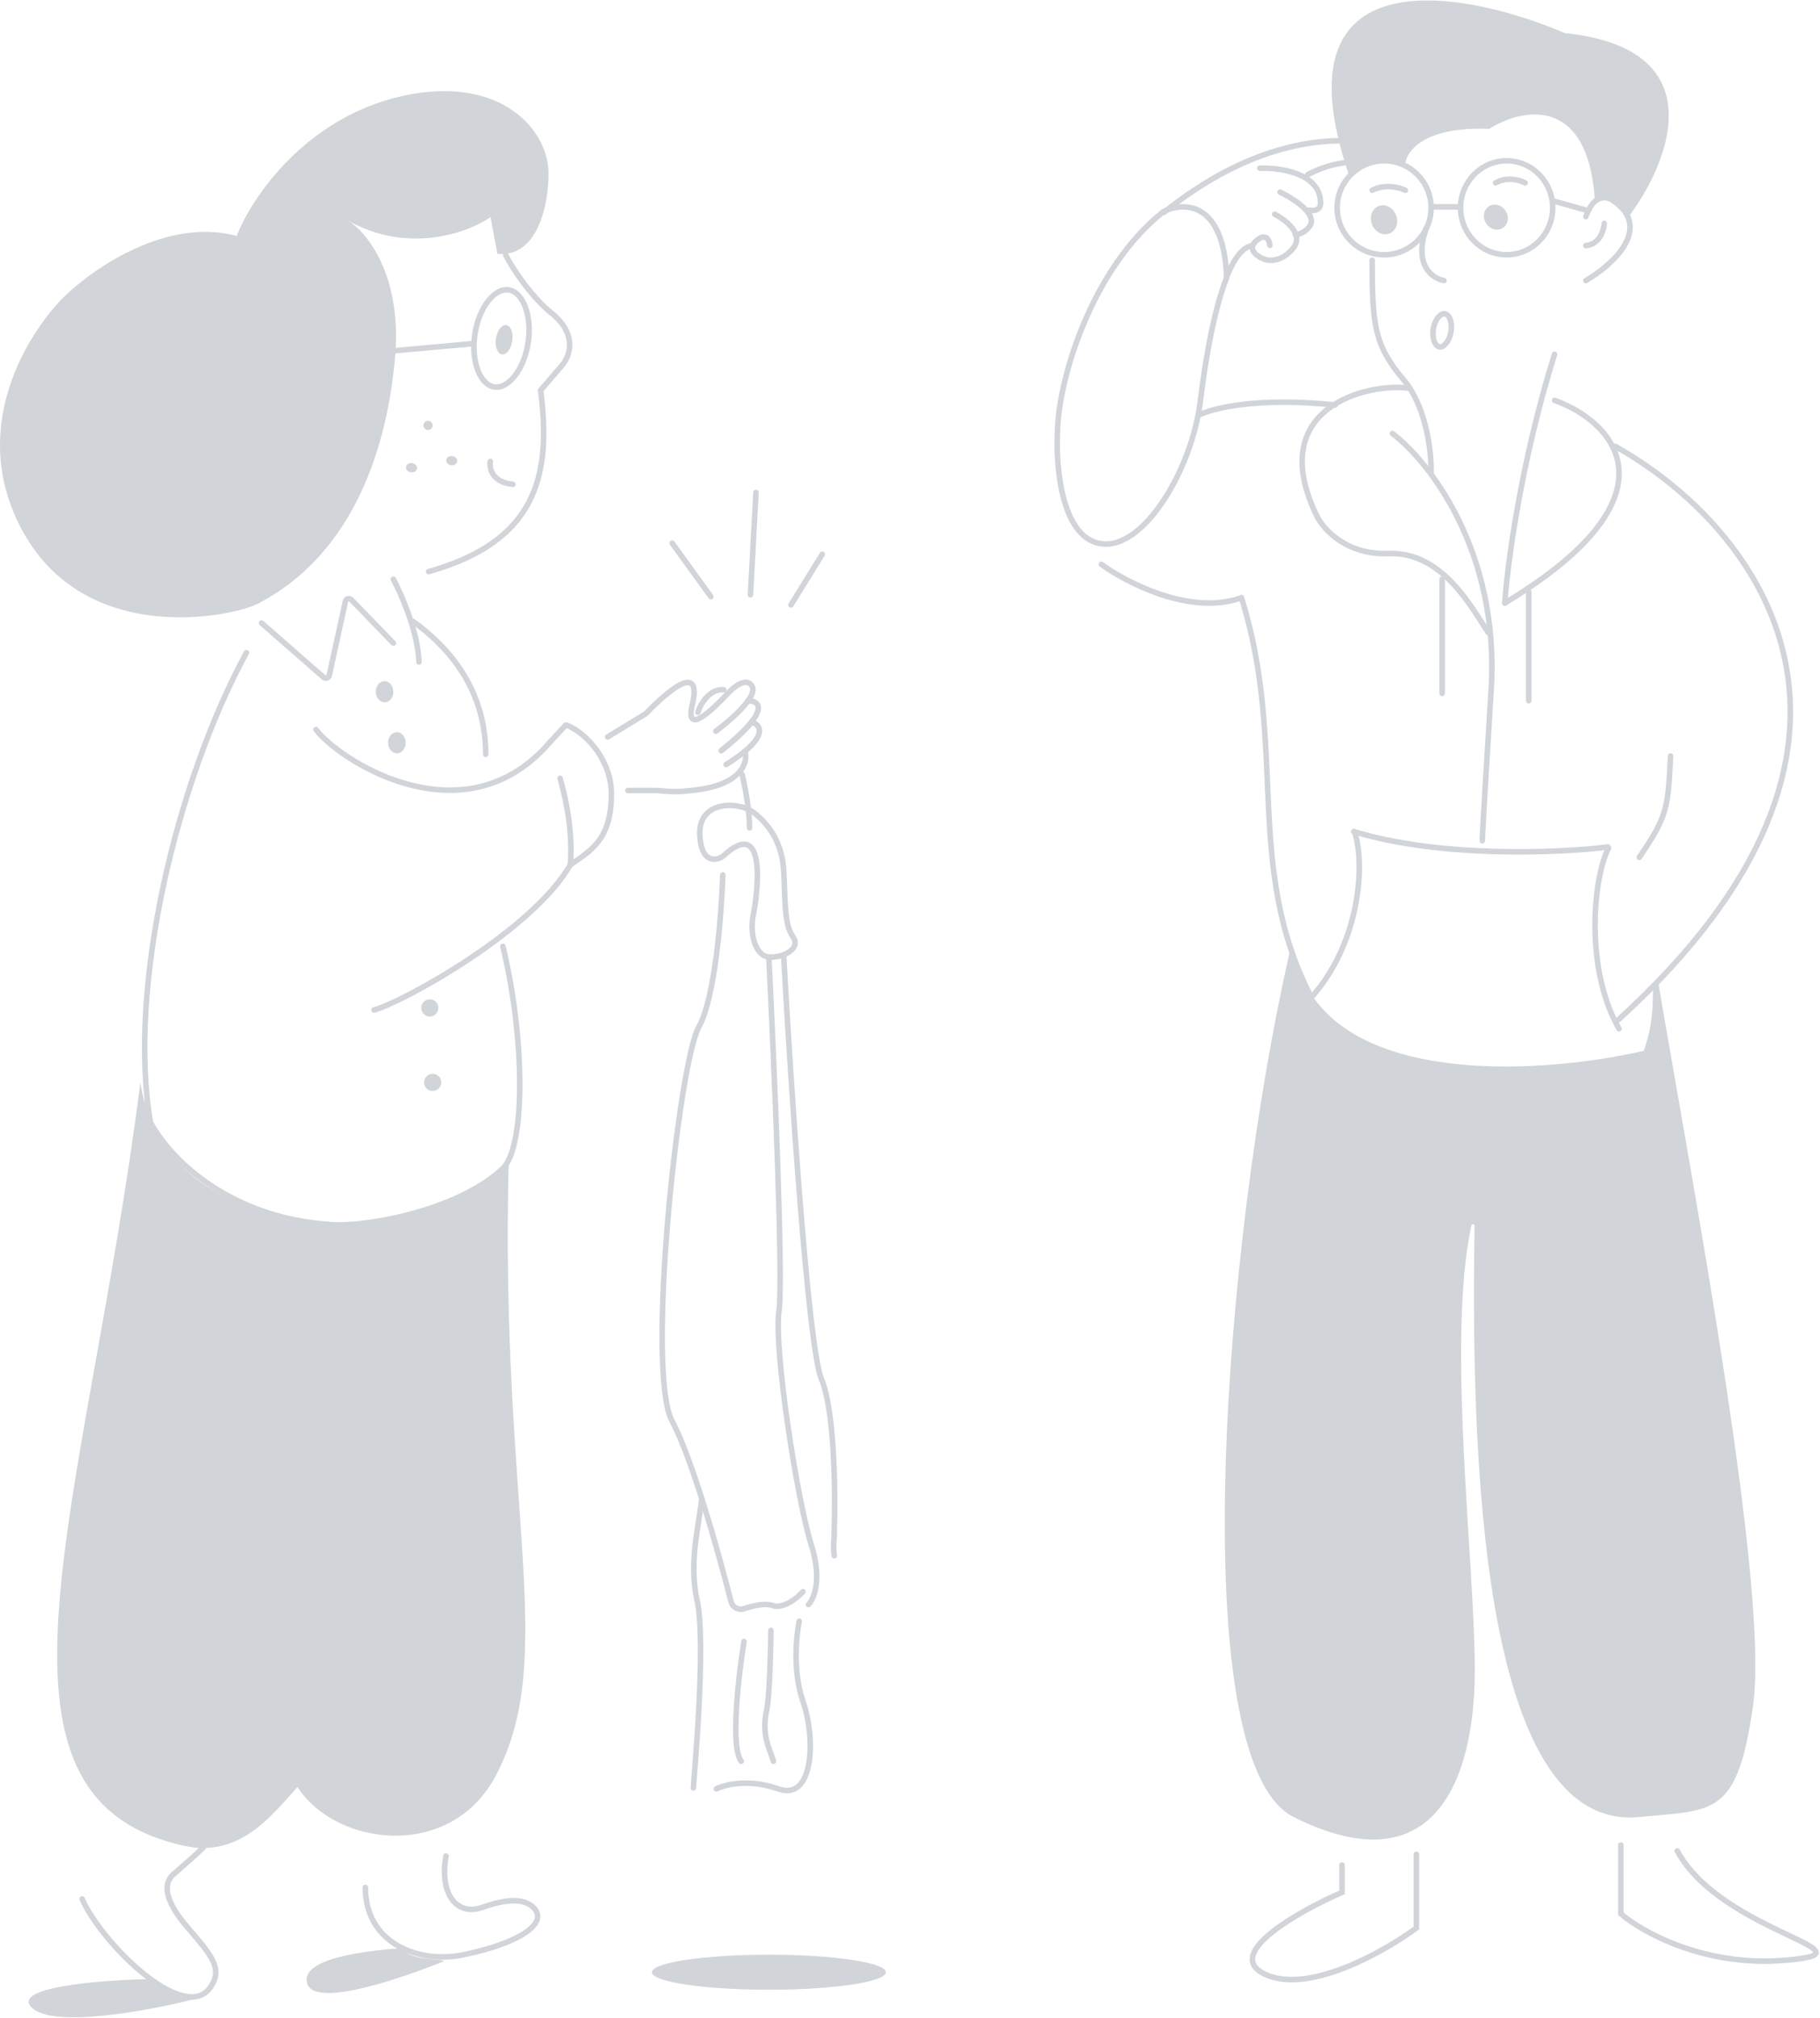 <svg width="988" height="1095" viewBox="0 0 988 1095" fill="none" xmlns="http://www.w3.org/2000/svg">
<path d="M843.946 217.258C876.488 228.962 913.417 269.069 816.889 327.258" stroke="#D1D4D8" stroke-width="3" stroke-linecap="round"/>
<path d="M764.427 210.634C742.875 207.728 686.08 220.808 714.858 280.034C718.33 287.18 730.95 301.254 753.65 300.382C782.745 299.264 798.43 328.966 807.889 343.258" stroke="#D1D4D8" stroke-width="3" stroke-linecap="round"/>
<path d="M755.889 235.258C775.704 250.251 814.167 299.03 809.499 374.193C804.831 449.355 804.393 459.682 804.758 455.45" stroke="#D1D4D8" stroke-width="3" stroke-linecap="round"/>
<path d="M782.889 314.258V376.258" stroke="#D1D4D8" stroke-width="3" stroke-linecap="round"/>
<path d="M829.889 321.258V380.258" stroke="#D1D4D8" stroke-width="3" stroke-linecap="round"/>
<path d="M816.889 327.258C818.226 306.825 825.499 251.22 843.889 192.258" stroke="#D1D4D8" stroke-width="3" stroke-linecap="round"/>
<path d="M776.874 256.258C777.119 245.671 774.447 220.772 761.8 205.877C745.991 187.258 744.889 175.941 744.889 141.258" stroke="#D1D4D8" stroke-width="3" stroke-linecap="round"/>
<path d="M783.889 152.258C777.615 151.157 766.949 143.814 774.478 123.258" stroke="#D1D4D8" stroke-width="3" stroke-linecap="round"/>
<path d="M860.889 152.258C875.094 144.015 897.896 123.765 875.45 108.707C872.372 106.492 865.15 105.164 860.889 117.565" stroke="#D1D4D8" stroke-width="3" stroke-linecap="round"/>
<path d="M870.889 121.258C870.659 125.007 868.337 132.658 860.889 133.258" stroke="#D1D4D8" stroke-width="3" stroke-linecap="round"/>
<path d="M827.889 99.258C825.154 97.749 818.124 95.635 811.889 99.258" stroke="#D1D4D8" stroke-width="3" stroke-linecap="round"/>
<path d="M702.259 986.037C642.146 955.925 664.518 671.868 699.94 517.564C700.179 516.522 701.68 516.596 701.936 517.634C706.923 537.792 720.596 568.722 774.069 577.331C834.873 587.12 889.759 574.513 892.57 570.212C895.381 565.911 901.282 550.723 900.217 533.281C918.429 640.821 960.622 861.959 951.653 925.505C943.11 986.037 930.442 982.079 889.948 986.037C802.524 994.582 798.593 783.97 800.471 665.308C800.49 664.136 798.993 663.964 798.743 665.109C785.21 727.129 800.603 848.093 800.603 906.187C800.603 966.719 778.106 1024.03 702.259 986.037Z" fill="#D1D4D8"/>
<path d="M762.889 103.258C759.812 101.749 751.904 99.635 744.889 103.258" stroke="#D1D4D8" stroke-width="3" stroke-linecap="round"/>
<path d="M849.462 17.951C931.428 26.444 906.382 88.36 883.615 118.258C878.964 108.007 869.808 107.641 865.811 108.74C862.033 51.045 825.967 58.83 808.407 69.935C771.784 68.47 762.628 82.992 762.628 90.436C746.754 80.457 733.311 92.172 732.221 94.735C691.529 -24.755 793.753 -5.845 849.462 17.951Z" fill="#D1D4D8"/>
<path d="M792.889 112.758C792.889 126.875 804.115 138.258 817.889 138.258C831.661 138.258 842.889 126.875 842.889 112.758C842.889 98.64 831.661 87.258 817.889 87.258C804.115 87.258 792.889 98.64 792.889 112.758Z" stroke="#D1D4D8" stroke-width="3"/>
<path d="M815.772 123.771C812.832 125.615 808.783 124.455 806.729 121.18C804.675 117.905 805.393 113.755 808.333 111.911C811.273 110.067 815.321 111.227 817.376 114.502C819.43 117.777 818.712 121.927 815.772 123.771Z" fill="#D1D4D8"/>
<path d="M725.889 112.758C725.889 126.807 737.271 138.258 751.389 138.258C765.505 138.258 776.889 126.807 776.889 112.758C776.889 98.708 765.505 87.258 751.389 87.258C737.271 87.258 725.889 98.708 725.889 112.758Z" stroke="#D1D4D8" stroke-width="3"/>
<path d="M744.824 121.836C746.445 125.946 750.675 128.128 754.272 126.709C757.868 125.291 759.469 120.808 757.848 116.699C756.226 112.588 751.996 110.407 748.4 111.826C744.804 113.244 743.203 117.726 744.824 121.836Z" fill="#D1D4D8"/>
<path d="M776.889 112.258H791.889" stroke="#D1D4D8" stroke-width="3" stroke-linecap="round"/>
<path d="M843.889 109.258L861.889 114.258" stroke="#D1D4D8" stroke-width="3" stroke-linecap="round"/>
<path d="M735.263 451.258C741.295 468.963 738.28 511.749 711.889 541.258" stroke="#D1D4D8" stroke-width="3" stroke-linecap="round"/>
<path d="M873.186 460.258C865.227 475.316 859.785 524.741 878.889 558.258" stroke="#D1D4D8" stroke-width="3" stroke-linecap="round"/>
<path d="M872.889 459.633C845.878 463.014 781.527 465.529 734.889 451.258" stroke="#D1D4D8" stroke-width="3" stroke-linecap="round"/>
<path d="M876.889 242.258C956.845 287.067 1042.29 404.298 878.679 553.258" stroke="#D1D4D8" stroke-width="3" stroke-linecap="round"/>
<path d="M889.889 465.258C905.167 442.868 905.433 438.688 906.889 410.258" stroke="#D1D4D8" stroke-width="3" stroke-linecap="round"/>
<path d="M898.889 534.258C898.889 553.708 897.193 560.313 893.55 571.479C847.035 582.525 745.282 592.175 710.889 540.883" stroke="#D1D4D8" stroke-width="3" stroke-linecap="round"/>
<path d="M673.889 324.258C699.221 404.857 674.974 470.14 711.889 541.258" stroke="#D1D4D8" stroke-width="3" stroke-linecap="round"/>
<path d="M787.658 180.15C787.194 182.863 786.112 185.096 784.845 186.526C783.559 187.978 782.306 188.398 781.353 188.219C780.399 188.042 779.364 187.193 778.64 185.366C777.928 183.565 777.653 181.079 778.119 178.366C778.584 175.652 779.666 173.42 780.933 171.989C782.218 170.539 783.472 170.118 784.425 170.296C785.379 170.475 786.414 171.323 787.138 173.15C787.85 174.951 788.124 177.436 787.658 180.15Z" stroke="#D1D4D8" stroke-width="3"/>
<path d="M574.077 233.787C574.642 205.547 592.719 145.57 631.697 114.756C642.534 109.41 664.545 109.126 665.889 150.757C659.105 167.861 654.408 194.655 651.61 217.69C647.184 254.12 621.783 296.903 599.074 295.209C576.365 293.514 572.947 253.555 574.077 233.787Z" stroke="#D1D4D8" stroke-width="3" stroke-linecap="round"/>
<path d="M631.889 115.258C650.245 100.399 686.786 75.663 730.5 76.363C734.768 75.926 743.221 76.625 742.879 82.918C742.452 90.785 729.645 84.229 710.008 94.718" stroke="#D1D4D8" stroke-width="3" stroke-linecap="round"/>
<path d="M694.889 104.258C702.358 107.817 715.978 116.579 710.705 123.15C709.68 124.519 706.751 127.258 703.236 127.258" stroke="#D1D4D8" stroke-width="3" stroke-linecap="round"/>
<path d="M691.972 116.258C697.898 119.273 708.19 127.196 701.946 134.763C695.701 142.33 688.647 141.754 685.9 140.52C683.072 139.403 678.802 136.608 680.142 133.118C680.446 132.327 681.036 131.501 681.997 130.651C687.201 126.045 689.081 130.377 689.37 133.118" stroke="#D1D4D8" stroke-width="3" stroke-linecap="round"/>
<path d="M683.889 91.296C694.885 90.859 716.877 94.01 716.877 110.114C717.02 111.864 715.934 115.103 710.451 114.053" stroke="#D1D4D8" stroke-width="3" stroke-linecap="round"/>
<path d="M665.889 150.258C669.836 140.52 674.491 133.989 679.889 133.258" stroke="#D1D4D8" stroke-width="3" stroke-linecap="round"/>
<path d="M597.889 306.258C611.575 316.216 645.735 333.848 672.889 324.711" stroke="#D1D4D8" stroke-width="3" stroke-linecap="round"/>
<path d="M650.889 225.258C657.807 221.598 682.294 215.377 724.889 219.768" stroke="#D1D4D8" stroke-width="3" stroke-linecap="round"/>
<path d="M385.889 323.758L364.889 294.758" stroke="#D1D4D8" stroke-width="3" stroke-linecap="round"/>
<path d="M407.389 322.758L410.389 267.258" stroke="#D1D4D8" stroke-width="3" stroke-linecap="round"/>
<path d="M429.389 328.258L446.389 300.758" stroke="#D1D4D8" stroke-width="3" stroke-linecap="round"/>
<path d="M378.889 386.533C380.253 381.819 385.396 373.671 392.889 374.291" stroke="#D1D4D8" stroke-width="3" stroke-linecap="round"/>
<ellipse cx="417.389" cy="1070.26" rx="63.5" ry="9.5" fill="#D1D4D8"/>
<path d="M379.888 453.258C380.663 467.977 388.064 467.318 392.012 464.992C392.266 464.842 392.514 464.639 392.731 464.439C417.329 441.68 410.879 487.302 408.888 496.758C406.888 506.258 409.889 518.258 416.889 519.258C423.889 520.258 435.389 515.258 430.389 508.258C425.389 501.258 426.389 486.758 425.389 471.758C424.389 456.758 416.888 446.758 408.888 440.758C400.888 434.758 378.888 434.258 379.888 453.258Z" stroke="#D1D4D8" stroke-width="3" stroke-linecap="round"/>
<path d="M392.388 474.758C391.722 495.758 388.188 541.658 379.388 557.258C368.388 576.758 350.388 744.258 364.888 771.258C375.659 791.314 389.85 841.659 396.894 869.301C397.678 872.377 401.09 873.977 404.094 872.95C409.053 871.256 415.277 869.887 419.389 871.258C425.389 873.258 432.889 867.091 435.889 863.758" stroke="#D1D4D8" stroke-width="3" stroke-linecap="round"/>
<path d="M438.889 870.758C441.889 867.758 446.389 857.058 440.389 838.258C432.889 814.758 419.889 731.758 422.889 711.258C425.289 694.858 420.222 576.758 417.389 519.758" stroke="#D1D4D8" stroke-width="3" stroke-linecap="round"/>
<path d="M425.389 518.258C429.222 587.758 438.689 731.058 445.889 748.258C453.089 765.458 453.555 809.758 452.889 829.758C453.055 834.758 452.055 839.258 452.889 844.258" stroke="#D1D4D8" stroke-width="3" stroke-linecap="round"/>
<path d="M380.889 813.758C379.222 828.924 373.889 848.258 378.389 868.258C383.669 891.723 376.389 967.758 376.389 970.258" stroke="#D1D4D8" stroke-width="3" stroke-linecap="round"/>
<path d="M388.889 970.758C393.555 968.424 406.789 965.158 422.389 970.758C441.889 977.758 442.889 943.258 435.889 923.258C430.289 907.258 432.222 887.591 433.889 879.758" stroke="#D1D4D8" stroke-width="3" stroke-linecap="round"/>
<path d="M418.526 884.758C418.374 896.224 417.708 920.831 416.253 927.534C413.055 942.258 418.071 949.143 419.89 955.758" stroke="#D1D4D8" stroke-width="3" stroke-linecap="round"/>
<path d="M403.889 890.758C400.889 909.258 396.389 948.158 402.389 955.758" stroke="#D1D4D8" stroke-width="3" stroke-linecap="round"/>
<path d="M402.889 420.258C404.222 426.091 406.889 438.858 406.889 449.258" stroke="#D1D4D8" stroke-width="3" stroke-linecap="round"/>
<path d="M233.333 551.625C235.91 551.625 237.999 549.537 237.999 546.961C237.999 544.385 235.91 542.297 233.333 542.297C230.755 542.297 228.666 544.385 228.666 546.961C228.666 549.537 230.755 551.625 233.333 551.625Z" fill="#D1D4D8"/>
<path d="M234.889 592.049C237.467 592.049 239.556 589.961 239.556 587.385C239.556 584.809 237.467 582.721 234.889 582.721C232.312 582.721 230.223 584.809 230.223 587.385C230.223 589.961 232.312 592.049 234.889 592.049Z" fill="#D1D4D8"/>
<path d="M44.59 1030.49C54.961 1054.33 100.59 1099.68 114.59 1077.91C120.997 1067.95 114.59 1060.81 101.889 1046.04C88.646 1030.64 88.407 1021.42 94.889 1016.5C98.518 1013.39 107.333 1005.61 110.444 1002.5" stroke="#D1D4D8" stroke-width="3" stroke-linecap="round"/>
<path d="M198.334 1024.27C198.334 1054.59 227.213 1065.78 251.48 1060.81C281.813 1054.59 298.146 1043.7 289.591 1035.15C282.746 1028.31 268.718 1032.64 261.591 1035.15C248.368 1039.82 238.257 1028.16 242.146 1007.17" stroke="#D1D4D8" stroke-width="3" stroke-linecap="round"/>
<path d="M166.809 1076.49C162.429 1062.72 198.692 1058.6 217.551 1057.25C224.122 1064.54 238.982 1062.56 241.112 1064.25C221.036 1072.35 171.189 1090.26 166.809 1076.49Z" fill="#D1D4D8"/>
<path d="M17.367 1089.57C5.545 1078.38 54.442 1074.54 80.367 1074.02C84.101 1079.62 98.516 1083.61 105.256 1084.91C80.887 1091.13 29.189 1100.77 17.367 1089.57Z" fill="#D1D4D8"/>
<path d="M100.332 1001.73C-19.893 975.767 46.667 818.659 76.223 587.387C89.388 678.759 230.388 680.259 276.112 631.697C271.445 820.6 303.334 899.115 269.112 963.637C244.361 1010.3 181.927 1001.67 161.477 969.714C147.76 984.94 130.305 1008.2 100.332 1001.73Z" fill="#D1D4D8"/>
<path d="M133.778 354.172C95.398 424.933 69.223 536.078 81.667 609.151C96.649 635.808 131.462 661.021 177.334 664.345C195.775 666.78 248.636 657.353 273.001 634.027C284.944 622.594 285.445 565.618 273.001 513.534" stroke="#D1D4D8" stroke-width="3" stroke-linecap="round"/>
<path d="M214.45 194.036C218.413 149.361 199.068 125.862 188.9 119.698C221.792 138.226 254.207 126.184 266.303 117.847L270.01 137.699C292.545 139.971 297.913 109.438 297.781 93.888C297.576 69.895 271.02 40.27 218.195 52.15C165.369 64.03 136.378 107.705 128.484 128.058C90.662 117.664 50.033 145.949 34.446 161.39C18.329 177.419 -15.604 225.875 8.223 279.979C40.37 352.974 125.881 334.848 139.838 327.668C188.065 302.86 209.497 249.879 214.45 194.036Z" fill="#D1D4D8"/>
<path d="M286.726 185.802C285.601 193.385 282.794 199.867 279.286 204.226C275.738 208.636 271.811 210.521 268.343 210.007C264.876 209.494 261.664 206.553 259.547 201.303C257.455 196.115 256.647 189.098 257.772 181.515C258.895 173.932 261.704 167.45 265.212 163.091C268.76 158.68 272.687 156.796 276.155 157.309C279.622 157.823 282.834 160.764 284.95 166.013C287.043 171.201 287.85 178.219 286.726 185.802Z" stroke="#D1D4D8" stroke-width="3"/>
<path d="M272.482 192.326C274.923 192.687 277.43 189.42 278.081 185.029C278.732 180.637 277.281 176.783 274.84 176.422C272.399 176.06 269.893 179.328 269.242 183.72C268.591 188.111 270.041 191.965 272.482 192.326Z" fill="#D1D4D8"/>
<path d="M214.582 190.296L255.895 186.551" stroke="#D1D4D8" stroke-width="3" stroke-linecap="round"/>
<path d="M274.557 138.479C278.125 145.658 288.653 161.349 299.645 170.13C310.888 179.112 311.838 190.561 304.66 198.81L293.47 211.787C299.645 258.98 290.547 293.927 232.676 310.195" stroke="#D1D4D8" stroke-width="3" stroke-linecap="round"/>
<path d="M231.988 233.34C233.355 233.543 234.629 232.599 234.831 231.232C235.034 229.866 234.089 228.593 232.722 228.391C231.355 228.188 230.081 229.132 229.879 230.499C229.677 231.865 230.621 233.138 231.988 233.34Z" fill="#D1D4D8"/>
<path d="M223.02 256.29C224.661 256.533 226.156 255.622 226.358 254.255C226.561 252.888 225.394 251.583 223.753 251.34C222.113 251.097 220.618 252.008 220.415 253.375C220.213 254.741 221.379 256.047 223.02 256.29Z" fill="#D1D4D8"/>
<path d="M244.847 252.442C246.488 252.685 247.981 251.774 248.185 250.407C248.387 249.041 247.221 247.736 245.58 247.492C243.939 247.249 242.444 248.16 242.242 249.527C242.039 250.894 243.205 252.199 244.847 252.442Z" fill="#D1D4D8"/>
<path d="M406.064 380.383C408.262 377.318 409.365 374.527 408.364 372.6C405.451 366.998 398.289 372.748 395.072 376.324C387.066 384.927 371.658 399.88 375.811 382.479C379.963 365.078 371.131 366.149 350.448 387.39L329.889 399.886" stroke="#D1D4D8" stroke-width="3" stroke-linecap="round"/>
<path d="M404.382 407.666C406.153 413.108 403.312 425.704 377.277 428.756C367.427 429.91 365.947 429.748 356.702 428.969H340.865" stroke="#D1D4D8" stroke-width="3" stroke-linecap="round"/>
<path d="M388.594 396.779C393.709 393.011 401.868 386.172 406.056 380.329C410.603 380.276 415.007 382.838 407.989 391.791C404.95 395.668 399.771 400.741 391.535 407.321" stroke="#D1D4D8" stroke-width="3" stroke-linecap="round"/>
<path d="M391.543 407.375C399.779 400.796 404.958 395.722 407.997 391.846C412.335 393.068 416.239 397.795 404.383 407.666C401.79 409.824 398.444 412.23 394.183 414.897" stroke="#D1D4D8" stroke-width="3" stroke-linecap="round"/>
<path d="M141.947 338.08L175.612 367.523C176.705 368.48 178.424 367.914 178.734 366.495L187.511 326.379C187.836 324.892 189.688 324.365 190.748 325.46L213.54 349.008" stroke="#D1D4D8" stroke-width="3" stroke-linecap="round"/>
<path d="M213.539 314.314C215.406 317.811 218.083 323.495 220.591 330.1C224.034 339.166 227.159 349.97 227.438 359.243" stroke="#D1D4D8" stroke-width="3" stroke-linecap="round"/>
<path d="M171.539 395.898C183.036 411.464 247.785 454.571 294.38 407.274L307.088 393.504" stroke="#D1D4D8" stroke-width="3" stroke-linecap="round"/>
<path d="M203.039 548.063C217.998 544.197 288.95 505.363 309.615 469.279" stroke="#D1D4D8" stroke-width="3" stroke-linecap="round"/>
<path d="M304.074 422.371C309.198 440.759 310.641 456.281 309.614 469.28C321.014 461.462 331.905 455.448 331.905 430.791C331.905 413.35 319.199 398.315 307.703 393.504" stroke="#D1D4D8" stroke-width="3" stroke-linecap="round"/>
<path d="M208.767 381.101C211.403 381.101 213.54 378.539 213.54 375.377C213.54 372.215 211.403 369.652 208.767 369.652C206.131 369.652 203.994 372.215 203.994 375.377C203.994 378.539 206.131 381.101 208.767 381.101Z" fill="#D1D4D8"/>
<path d="M215.449 408.769C218.084 408.769 220.221 406.207 220.221 403.045C220.221 399.883 218.084 397.32 215.449 397.32C212.813 397.32 210.676 399.883 210.676 403.045C210.676 406.207 212.813 408.769 215.449 408.769Z" fill="#D1D4D8"/>
<path d="M266.152 250.391C265.537 254.112 267.135 261.801 278.449 262.794" stroke="#D1D4D8" stroke-width="3" stroke-linecap="round"/>
<path d="M224 337.07C240.333 348.731 263.667 371.275 263.667 409.366" stroke="#D1D4D8" stroke-width="3" stroke-linecap="round"/>
<path d="M728.533 1012.07V1026.91C704.833 1037.24 663.324 1060.6 686.897 1071.44C710.47 1082.29 751.38 1059.18 768.889 1046.27V1006.26" stroke="#D1D4D8" stroke-width="3" stroke-linecap="round"/>
<path d="M879.889 1001.26V1038.54C891.369 1048.44 925.174 1067.36 968.546 1063.82C1022.76 1059.4 934.741 1049.29 910.504 1004.42" stroke="#D1D4D8" stroke-width="3" stroke-linecap="round"/>
</svg>
